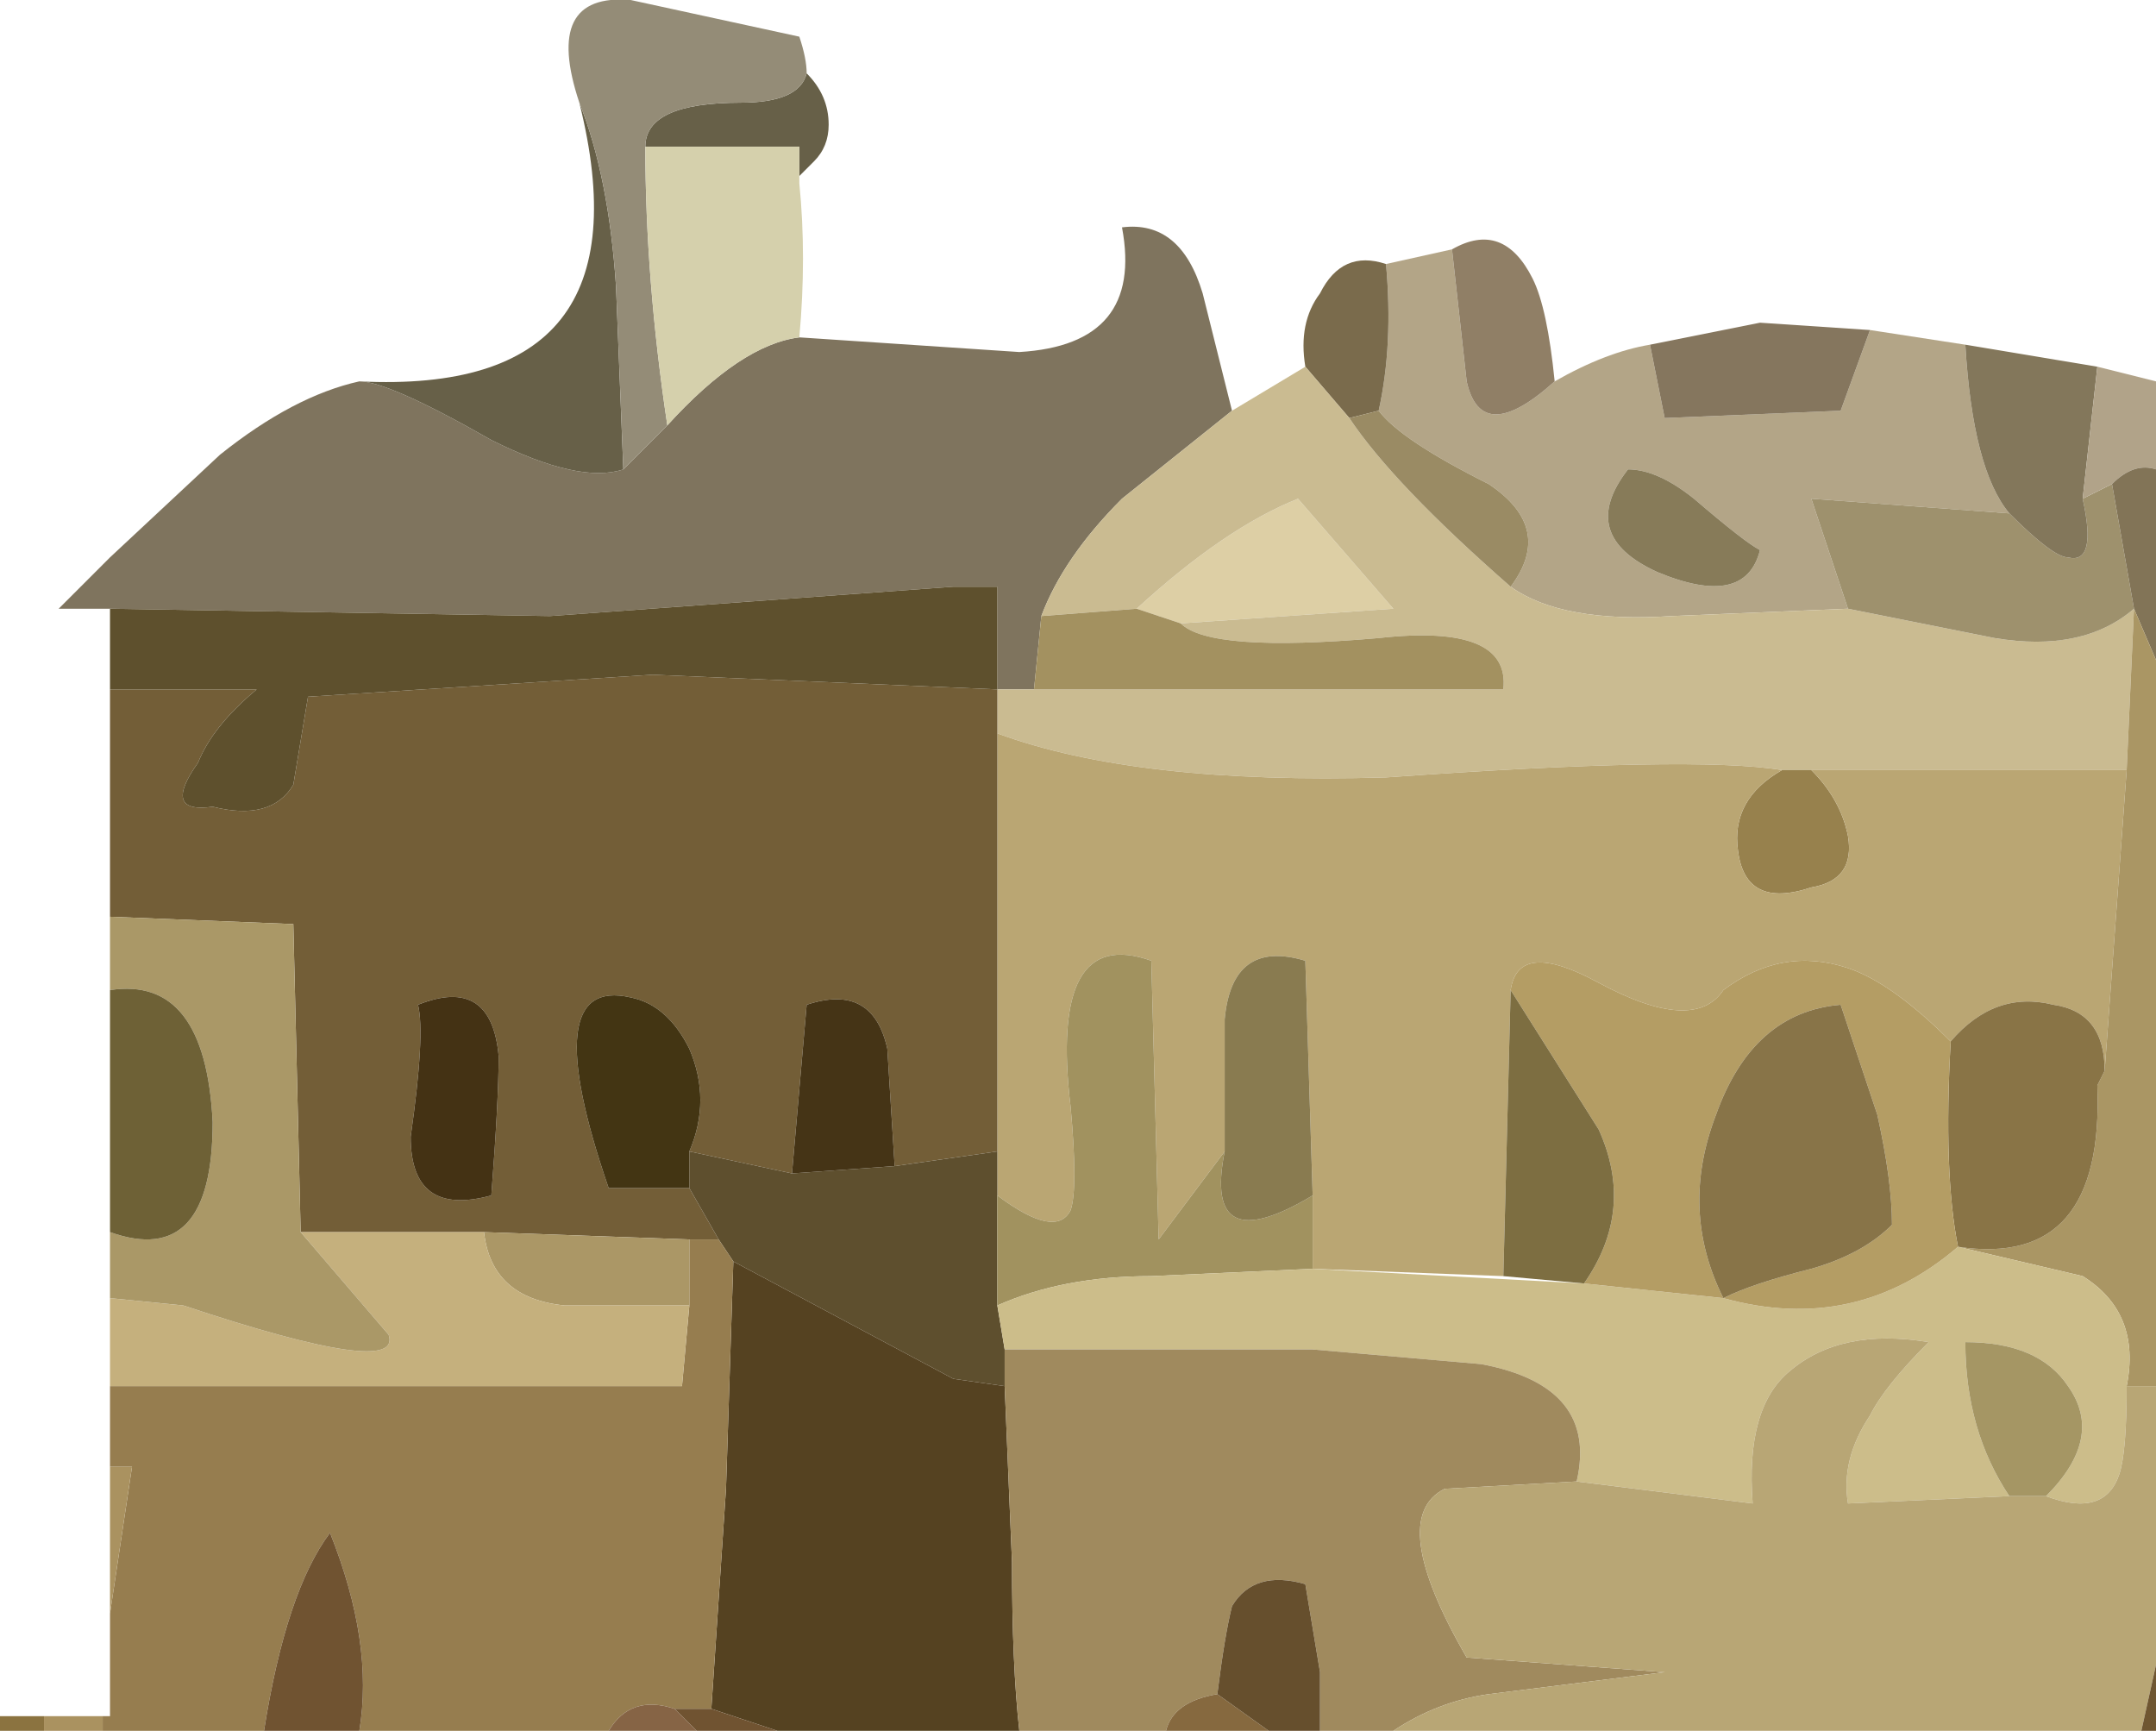 <?xml version="1.0" encoding="UTF-8" standalone="no"?>
<svg xmlns:xlink="http://www.w3.org/1999/xlink" height="11.8px" width="14.7px" xmlns="http://www.w3.org/2000/svg">
  <g transform="matrix(1.0, 0.0, 0.0, 1.0, 7.35, 5.9)">
    <path d="M2.1 -4.1 L2.55 -4.2 2.65 -3.3 Q2.75 -2.85 3.25 -3.3 3.6 -3.5 3.9 -3.55 L4.0 -3.05 5.2 -3.1 5.4 -3.65 6.05 -3.55 Q6.1 -2.7 6.35 -2.4 L5.0 -2.5 5.25 -1.75 4.05 -1.7 Q3.3 -1.65 2.95 -1.9 3.25 -2.3 2.8 -2.6 2.2 -2.9 2.05 -3.1 2.15 -3.55 2.1 -4.1 M3.75 -2.7 Q3.4 -2.25 3.95 -2.0 4.55 -1.75 4.65 -2.15 4.55 -2.2 4.2 -2.5 3.95 -2.7 3.75 -2.7" fill="#b3a587" fill-rule="evenodd" stroke="none"/>
    <path d="M2.55 -4.2 Q2.9 -4.4 3.1 -4.0 3.2 -3.8 3.25 -3.3 2.75 -2.85 2.65 -3.3 L2.55 -4.2" fill="#907f66" fill-rule="evenodd" stroke="none"/>
    <path d="M3.9 -3.55 L4.65 -3.7 5.4 -3.65 5.2 -3.1 4.0 -3.05 3.9 -3.55" fill="#85765e" fill-rule="evenodd" stroke="none"/>
    <path d="M1.55 -3.4 Q1.5 -3.7 1.65 -3.9 1.8 -4.2 2.1 -4.1 2.15 -3.55 2.05 -3.1 L1.85 -3.05 1.55 -3.4" fill="#7a6b4c" fill-rule="evenodd" stroke="none"/>
    <path d="M-6.6 -1.75 L-6.65 -1.75 -6.95 -1.75 -6.65 -2.05 -6.6 -2.1 -5.85 -2.8 Q-5.35 -3.2 -4.9 -3.3 -4.7 -3.3 -4.0 -2.9 -3.4 -2.6 -3.1 -2.7 L-2.8 -3.0 Q-2.3 -3.55 -1.9 -3.6 L-0.4 -3.5 Q0.45 -3.55 0.3 -4.35 0.7 -4.4 0.85 -3.9 L1.05 -3.1 0.3 -2.5 Q-0.1 -2.1 -0.25 -1.7 L-0.3 -1.2 -0.55 -1.2 -0.55 -1.9 -0.85 -1.9 -3.6 -1.7 -6.6 -1.75" fill="#7f745e" fill-rule="evenodd" stroke="none"/>
    <path d="M0.7 -1.65 L0.4 -1.75 Q1.0 -2.3 1.5 -2.5 L2.15 -1.75 0.7 -1.65" fill="#ddcfa5" fill-rule="evenodd" stroke="none"/>
    <path d="M1.05 -3.1 L1.55 -3.4 1.85 -3.05 Q2.15 -2.6 2.95 -1.9 3.3 -1.65 4.05 -1.7 L5.25 -1.75 6.25 -1.55 Q6.85 -1.45 7.2 -1.75 L7.15 -0.65 5.0 -0.65 4.8 -0.65 Q4.2 -0.75 2.1 -0.6 0.4 -0.55 -0.55 -0.9 L-0.55 -1.2 -0.3 -1.2 2.9 -1.2 Q2.95 -1.65 2.05 -1.55 0.9 -1.45 0.7 -1.65 L2.15 -1.75 1.5 -2.5 Q1.0 -2.3 0.4 -1.75 L-0.25 -1.7 Q-0.1 -2.1 0.3 -2.5 L1.05 -3.1" fill="#cabb91" fill-rule="evenodd" stroke="none"/>
    <path d="M0.4 -1.75 L0.7 -1.65 Q0.9 -1.45 2.05 -1.55 2.95 -1.65 2.9 -1.2 L-0.3 -1.2 -0.25 -1.7 0.4 -1.75" fill="#a39160" fill-rule="evenodd" stroke="none"/>
    <path d="M2.05 -3.1 Q2.2 -2.9 2.8 -2.6 3.25 -2.3 2.95 -1.9 2.15 -2.6 1.85 -3.05 L2.05 -3.1" fill="#9a8b64" fill-rule="evenodd" stroke="none"/>
    <path d="M5.25 -1.75 L5.0 -2.5 6.35 -2.4 Q6.65 -2.1 6.75 -2.1 6.95 -2.05 6.85 -2.5 L7.05 -2.6 7.2 -1.75 Q6.85 -1.45 6.25 -1.55 L5.25 -1.75" fill="#9e916d" fill-rule="evenodd" stroke="none"/>
    <path d="M3.75 -2.7 Q3.95 -2.7 4.2 -2.5 4.55 -2.2 4.65 -2.15 4.55 -1.75 3.95 -2.0 3.4 -2.25 3.75 -2.7" fill="#877b59" fill-rule="evenodd" stroke="none"/>
    <path d="M5.0 -0.65 Q5.2 -0.45 5.25 -0.2 5.3 0.1 5.0 0.15 4.55 0.3 4.5 -0.1 4.45 -0.45 4.8 -0.65 L5.0 -0.65" fill="#97814d" fill-rule="evenodd" stroke="none"/>
    <path d="M4.8 -0.65 Q4.45 -0.45 4.5 -0.1 4.55 0.3 5.0 0.15 5.3 0.1 5.25 -0.2 5.2 -0.45 5.0 -0.65 L7.15 -0.65 7.0 1.4 Q7.0 1.0 6.65 0.95 6.25 0.85 5.95 1.2 5.55 0.8 5.25 0.7 4.8 0.55 4.4 0.85 4.2 1.15 3.55 0.8 3.0 0.5 2.95 0.85 L2.9 2.8 1.6 2.75 1.6 2.25 1.55 0.65 Q1.05 0.5 1.0 1.05 1.0 1.35 1.0 1.95 L0.55 2.55 0.5 0.65 Q-0.2 0.4 -0.05 1.65 0.0 2.2 -0.05 2.35 -0.15 2.55 -0.55 2.25 L-0.55 1.95 -0.55 -0.9 Q0.4 -0.55 2.1 -0.6 4.2 -0.75 4.8 -0.65" fill="#baa673" fill-rule="evenodd" stroke="none"/>
    <path d="M6.05 -3.55 L6.95 -3.4 6.85 -2.5 Q6.95 -2.05 6.75 -2.1 6.65 -2.1 6.35 -2.4 6.1 -2.7 6.05 -3.55" fill="#83775b" fill-rule="evenodd" stroke="none"/>
    <path d="M6.95 -3.4 L7.35 -3.3 7.35 -2.7 Q7.2 -2.75 7.05 -2.6 L6.85 -2.5 6.95 -3.4" fill="#b1a389" fill-rule="evenodd" stroke="none"/>
    <path d="M7.35 -2.7 L7.35 -1.4 7.2 -1.75 7.05 -2.6 Q7.2 -2.75 7.35 -2.7" fill="#827457" fill-rule="evenodd" stroke="none"/>
    <path d="M7.35 -1.4 L7.35 3.55 7.15 3.55 Q7.25 3.05 6.85 2.8 L6.0 2.6 Q7.0 2.75 6.95 1.5 L7.0 1.4 7.15 -0.65 7.2 -1.75 7.35 -1.4" fill="#aa9664" fill-rule="evenodd" stroke="none"/>
    <path d="M-6.6 0.35 L-6.6 -1.2 -5.6 -1.2 Q-5.9 -0.95 -6.0 -0.7 -6.25 -0.35 -5.9 -0.4 -5.5 -0.3 -5.35 -0.55 L-5.25 -1.15 -2.9 -1.3 -0.55 -1.2 -0.55 -0.9 -0.55 1.95 -1.25 2.05 -1.3 1.25 Q-1.4 0.8 -1.85 0.95 L-1.95 2.1 -2.65 1.95 Q-2.5 1.6 -2.65 1.25 -2.8 0.95 -3.05 0.9 -3.7 0.75 -3.2 2.2 L-2.65 2.2 -2.45 2.55 -2.65 2.55 -4.05 2.5 -5.3 2.5 -5.35 0.4 -6.6 0.35 M-4.0 2.25 Q-3.95 1.6 -3.95 1.3 -4.0 0.75 -4.5 0.95 -4.45 1.15 -4.55 1.85 -4.55 2.4 -4.0 2.25" fill="#735e37" fill-rule="evenodd" stroke="none"/>
    <path d="M-6.6 -1.2 L-6.6 -1.75 -3.6 -1.7 -0.85 -1.9 -0.55 -1.9 -0.55 -1.2 -2.9 -1.3 -5.25 -1.15 -5.35 -0.55 Q-5.5 -0.3 -5.9 -0.4 -6.25 -0.35 -6.0 -0.7 -5.9 -0.95 -5.6 -1.2 L-6.6 -1.2" fill="#5e502d" fill-rule="evenodd" stroke="none"/>
    <path d="M-4.9 -3.3 Q-2.9 -3.2 -3.4 -5.2 -3.2 -4.7 -3.15 -3.95 L-3.1 -2.7 Q-3.4 -2.6 -4.0 -2.9 -4.7 -3.3 -4.9 -3.3 M-1.85 -5.4 Q-1.7 -5.25 -1.7 -5.05 -1.7 -4.9 -1.8 -4.8 L-1.9 -4.7 -1.9 -4.9 -2.95 -4.9 Q-2.95 -5.2 -2.3 -5.2 -1.9 -5.2 -1.85 -5.4" fill="#676048" fill-rule="evenodd" stroke="none"/>
    <path d="M-3.4 -5.2 Q-3.65 -5.95 -3.05 -5.9 L-1.9 -5.65 Q-1.85 -5.5 -1.85 -5.4 -1.9 -5.2 -2.3 -5.2 -2.95 -5.2 -2.95 -4.9 -2.95 -4.0 -2.8 -3.0 L-3.1 -2.7 -3.15 -3.95 Q-3.2 -4.7 -3.4 -5.2" fill="#948c77" fill-rule="evenodd" stroke="none"/>
    <path d="M-1.9 -4.7 L-1.9 -4.65 Q-1.85 -4.15 -1.9 -3.6 -2.3 -3.55 -2.8 -3.0 -2.95 -4.0 -2.95 -4.9 L-1.9 -4.9 -1.9 -4.7" fill="#d5d0ac" fill-rule="evenodd" stroke="none"/>
    <path d="M-0.55 1.95 L-0.55 2.25 -0.55 3.0 -0.55 3.0 -0.5 3.3 -0.5 3.55 -0.85 3.5 -2.35 2.7 -2.45 2.55 -2.65 2.2 -2.65 1.95 -1.95 2.1 -1.25 2.05 -0.55 1.95" fill="#5e4f2e" fill-rule="evenodd" stroke="none"/>
    <path d="M-0.4 5.9 L-2.05 5.9 -2.5 5.75 -2.4 4.25 -2.35 2.7 -0.85 3.5 -0.5 3.55 -0.45 4.75 Q-0.45 5.45 -0.4 5.9" fill="#554221" fill-rule="evenodd" stroke="none"/>
    <path d="M-3.2 5.9 L-4.9 5.9 Q-4.8 5.3 -5.1 4.55 -5.4 4.95 -5.55 5.9 L-6.65 5.9 -6.65 5.8 -6.6 5.8 -6.6 5.1 -6.45 4.1 -6.6 4.1 -6.6 3.55 -2.7 3.55 -2.65 3.0 -2.65 2.55 -2.45 2.55 -2.35 2.7 -2.4 4.25 -2.5 5.75 -2.75 5.75 Q-3.05 5.65 -3.2 5.9" fill="#967d4f" fill-rule="evenodd" stroke="none"/>
    <path d="M-2.65 1.95 L-2.65 2.2 -3.2 2.2 Q-3.7 0.75 -3.05 0.9 -2.8 0.95 -2.65 1.25 -2.5 1.6 -2.65 1.95" fill="#433513" fill-rule="evenodd" stroke="none"/>
    <path d="M-2.65 3.0 L-3.5 3.0 Q-4.0 2.95 -4.05 2.5 L-2.65 2.55 -2.65 3.0" fill="#ab9766" fill-rule="evenodd" stroke="none"/>
    <path d="M-0.55 2.25 Q-0.15 2.55 -0.05 2.35 0.0 2.2 -0.05 1.65 -0.2 0.4 0.5 0.65 L0.55 2.55 1.0 1.95 Q0.85 2.7 1.6 2.25 L1.6 2.75 0.5 2.8 Q-0.1 2.8 -0.55 3.0 L-0.55 2.25" fill="#a1925f" fill-rule="evenodd" stroke="none"/>
    <path d="M6.0 2.6 L6.85 2.8 Q7.25 3.05 7.15 3.55 7.15 4.0 7.1 4.15 7.0 4.45 6.6 4.3 7.0 3.9 6.75 3.55 6.55 3.25 6.05 3.25 6.05 3.85 6.35 4.3 L5.25 4.35 Q5.2 4.05 5.4 3.75 5.5 3.55 5.8 3.25 5.2 3.15 4.85 3.45 4.55 3.7 4.6 4.35 L3.4 4.2 Q3.55 3.55 2.75 3.4 L1.6 3.3 -0.5 3.3 -0.55 3.0 -0.55 3.0 Q-0.1 2.8 0.5 2.8 L1.6 2.75 3.45 2.85 4.4 2.95 Q5.3 3.2 6.0 2.6" fill="#ccbd8a" fill-rule="evenodd" stroke="none"/>
    <path d="M-1.95 2.1 L-1.85 0.95 Q-1.4 0.8 -1.3 1.25 L-1.25 2.05 -1.95 2.1" fill="#453416" fill-rule="evenodd" stroke="none"/>
    <path d="M-6.6 3.55 L-6.6 2.95 -6.1 3.0 Q-4.6 3.5 -4.7 3.2 L-5.3 2.5 -4.05 2.5 Q-4.0 2.95 -3.5 3.0 L-2.65 3.0 -2.7 3.55 -6.6 3.55" fill="#c5b07d" fill-rule="evenodd" stroke="none"/>
    <path d="M-6.6 2.95 L-6.6 2.5 Q-5.9 2.75 -5.9 1.75 -5.95 0.75 -6.6 0.85 L-6.6 0.35 -5.35 0.4 -5.3 2.5 -4.7 3.2 Q-4.6 3.5 -6.1 3.0 L-6.6 2.95" fill="#aa9867" fill-rule="evenodd" stroke="none"/>
    <path d="M-4.0 2.25 Q-4.55 2.4 -4.55 1.85 -4.45 1.15 -4.5 0.95 -4.0 0.75 -3.95 1.3 -3.95 1.6 -4.0 2.25" fill="#443214" fill-rule="evenodd" stroke="none"/>
    <path d="M-2.6 5.9 L-3.2 5.9 Q-3.05 5.65 -2.75 5.75 L-2.6 5.9" fill="#866445" fill-rule="evenodd" stroke="none"/>
    <path d="M-2.05 5.9 L-2.6 5.9 -2.75 5.75 -2.5 5.75 -2.05 5.9 M-4.9 5.9 L-5.55 5.9 Q-5.4 4.95 -5.1 4.55 -4.8 5.3 -4.9 5.9" fill="#705331" fill-rule="evenodd" stroke="none"/>
    <path d="M2.15 5.9 L1.65 5.9 1.65 5.5 1.55 4.9 Q1.2 4.8 1.05 5.05 1.0 5.25 0.95 5.65 0.65 5.7 0.6 5.9 L-0.4 5.9 Q-0.45 5.45 -0.45 4.75 L-0.5 3.55 -0.5 3.3 1.6 3.3 2.75 3.4 Q3.55 3.55 3.4 4.2 L2.5 4.25 Q2.1 4.45 2.65 5.4 L4.0 5.5 2.8 5.65 Q2.45 5.7 2.15 5.9" fill="#a08a5e" fill-rule="evenodd" stroke="none"/>
    <path d="M-6.6 2.5 L-6.6 0.85 Q-5.95 0.75 -5.9 1.75 -5.9 2.75 -6.6 2.5" fill="#6e6136" fill-rule="evenodd" stroke="none"/>
    <path d="M-6.65 5.9 L-7.05 5.9 -7.05 5.8 -6.65 5.8 -6.65 5.9 M-6.6 5.1 L-6.6 4.1 -6.45 4.1 -6.6 5.1" fill="#aa9260" fill-rule="evenodd" stroke="none"/>
    <path d="M-7.05 5.9 L-7.35 5.9 -7.35 5.8 -7.05 5.8 -7.05 5.9" fill="#8b7340" fill-rule="evenodd" stroke="none"/>
    <path d="M5.95 1.2 Q6.25 0.85 6.65 0.95 7.0 1.0 7.0 1.4 L6.95 1.5 Q7.0 2.75 6.0 2.6 5.9 2.1 5.95 1.2" fill="#897446" fill-rule="evenodd" stroke="none"/>
    <path d="M2.95 0.85 Q3.0 0.5 3.55 0.8 4.2 1.15 4.4 0.85 4.8 0.55 5.25 0.7 5.55 0.8 5.95 1.2 5.9 2.1 6.0 2.6 5.3 3.2 4.4 2.95 4.6 2.85 5.0 2.75 5.35 2.65 5.55 2.45 5.55 2.15 5.45 1.7 L5.2 0.95 Q4.6 1.0 4.35 1.7 4.1 2.35 4.4 2.95 L3.45 2.85 Q3.8 2.35 3.55 1.8 L2.95 0.85" fill="#b49d64" fill-rule="evenodd" stroke="none"/>
    <path d="M4.4 2.95 Q4.1 2.35 4.35 1.7 4.6 1.0 5.2 0.95 L5.45 1.7 Q5.55 2.15 5.55 2.45 5.35 2.65 5.0 2.75 4.6 2.85 4.4 2.95" fill="#887448" fill-rule="evenodd" stroke="none"/>
    <path d="M7.35 3.55 L7.35 5.45 7.25 5.9 2.15 5.9 Q2.45 5.7 2.8 5.65 L4.0 5.5 2.65 5.4 Q2.1 4.45 2.5 4.25 L3.4 4.2 4.6 4.35 Q4.55 3.7 4.85 3.45 5.2 3.15 5.8 3.25 5.5 3.55 5.4 3.75 5.2 4.05 5.25 4.35 L6.35 4.3 6.6 4.3 Q7.0 4.45 7.1 4.15 7.15 4.0 7.15 3.55 L7.35 3.55" fill="#b8a675" fill-rule="evenodd" stroke="none"/>
    <path d="M6.35 4.3 Q6.05 3.85 6.05 3.25 6.55 3.25 6.75 3.55 7.0 3.9 6.6 4.3 L6.35 4.3" fill="#a59664" fill-rule="evenodd" stroke="none"/>
    <path d="M7.35 5.45 L7.35 5.9 7.25 5.9 7.35 5.45" fill="#6f5631" fill-rule="evenodd" stroke="none"/>
    <path d="M2.9 2.8 L2.95 0.85 3.55 1.8 Q3.8 2.35 3.45 2.85 L2.9 2.8" fill="#7d6e41" fill-rule="evenodd" stroke="none"/>
    <path d="M1.0 1.95 Q1.0 1.35 1.0 1.05 1.05 0.5 1.55 0.65 L1.6 2.25 Q0.85 2.7 1.0 1.95" fill="#897b50" fill-rule="evenodd" stroke="none"/>
    <path d="M1.3 5.9 L0.6 5.9 Q0.65 5.7 0.95 5.65 L1.3 5.9" fill="#86693f" fill-rule="evenodd" stroke="none"/>
    <path d="M1.65 5.9 L1.3 5.9 0.95 5.65 Q1.0 5.25 1.05 5.05 1.2 4.8 1.55 4.9 L1.65 5.5 1.65 5.9" fill="#664f2d" fill-rule="evenodd" stroke="none"/>
  </g>
</svg>
